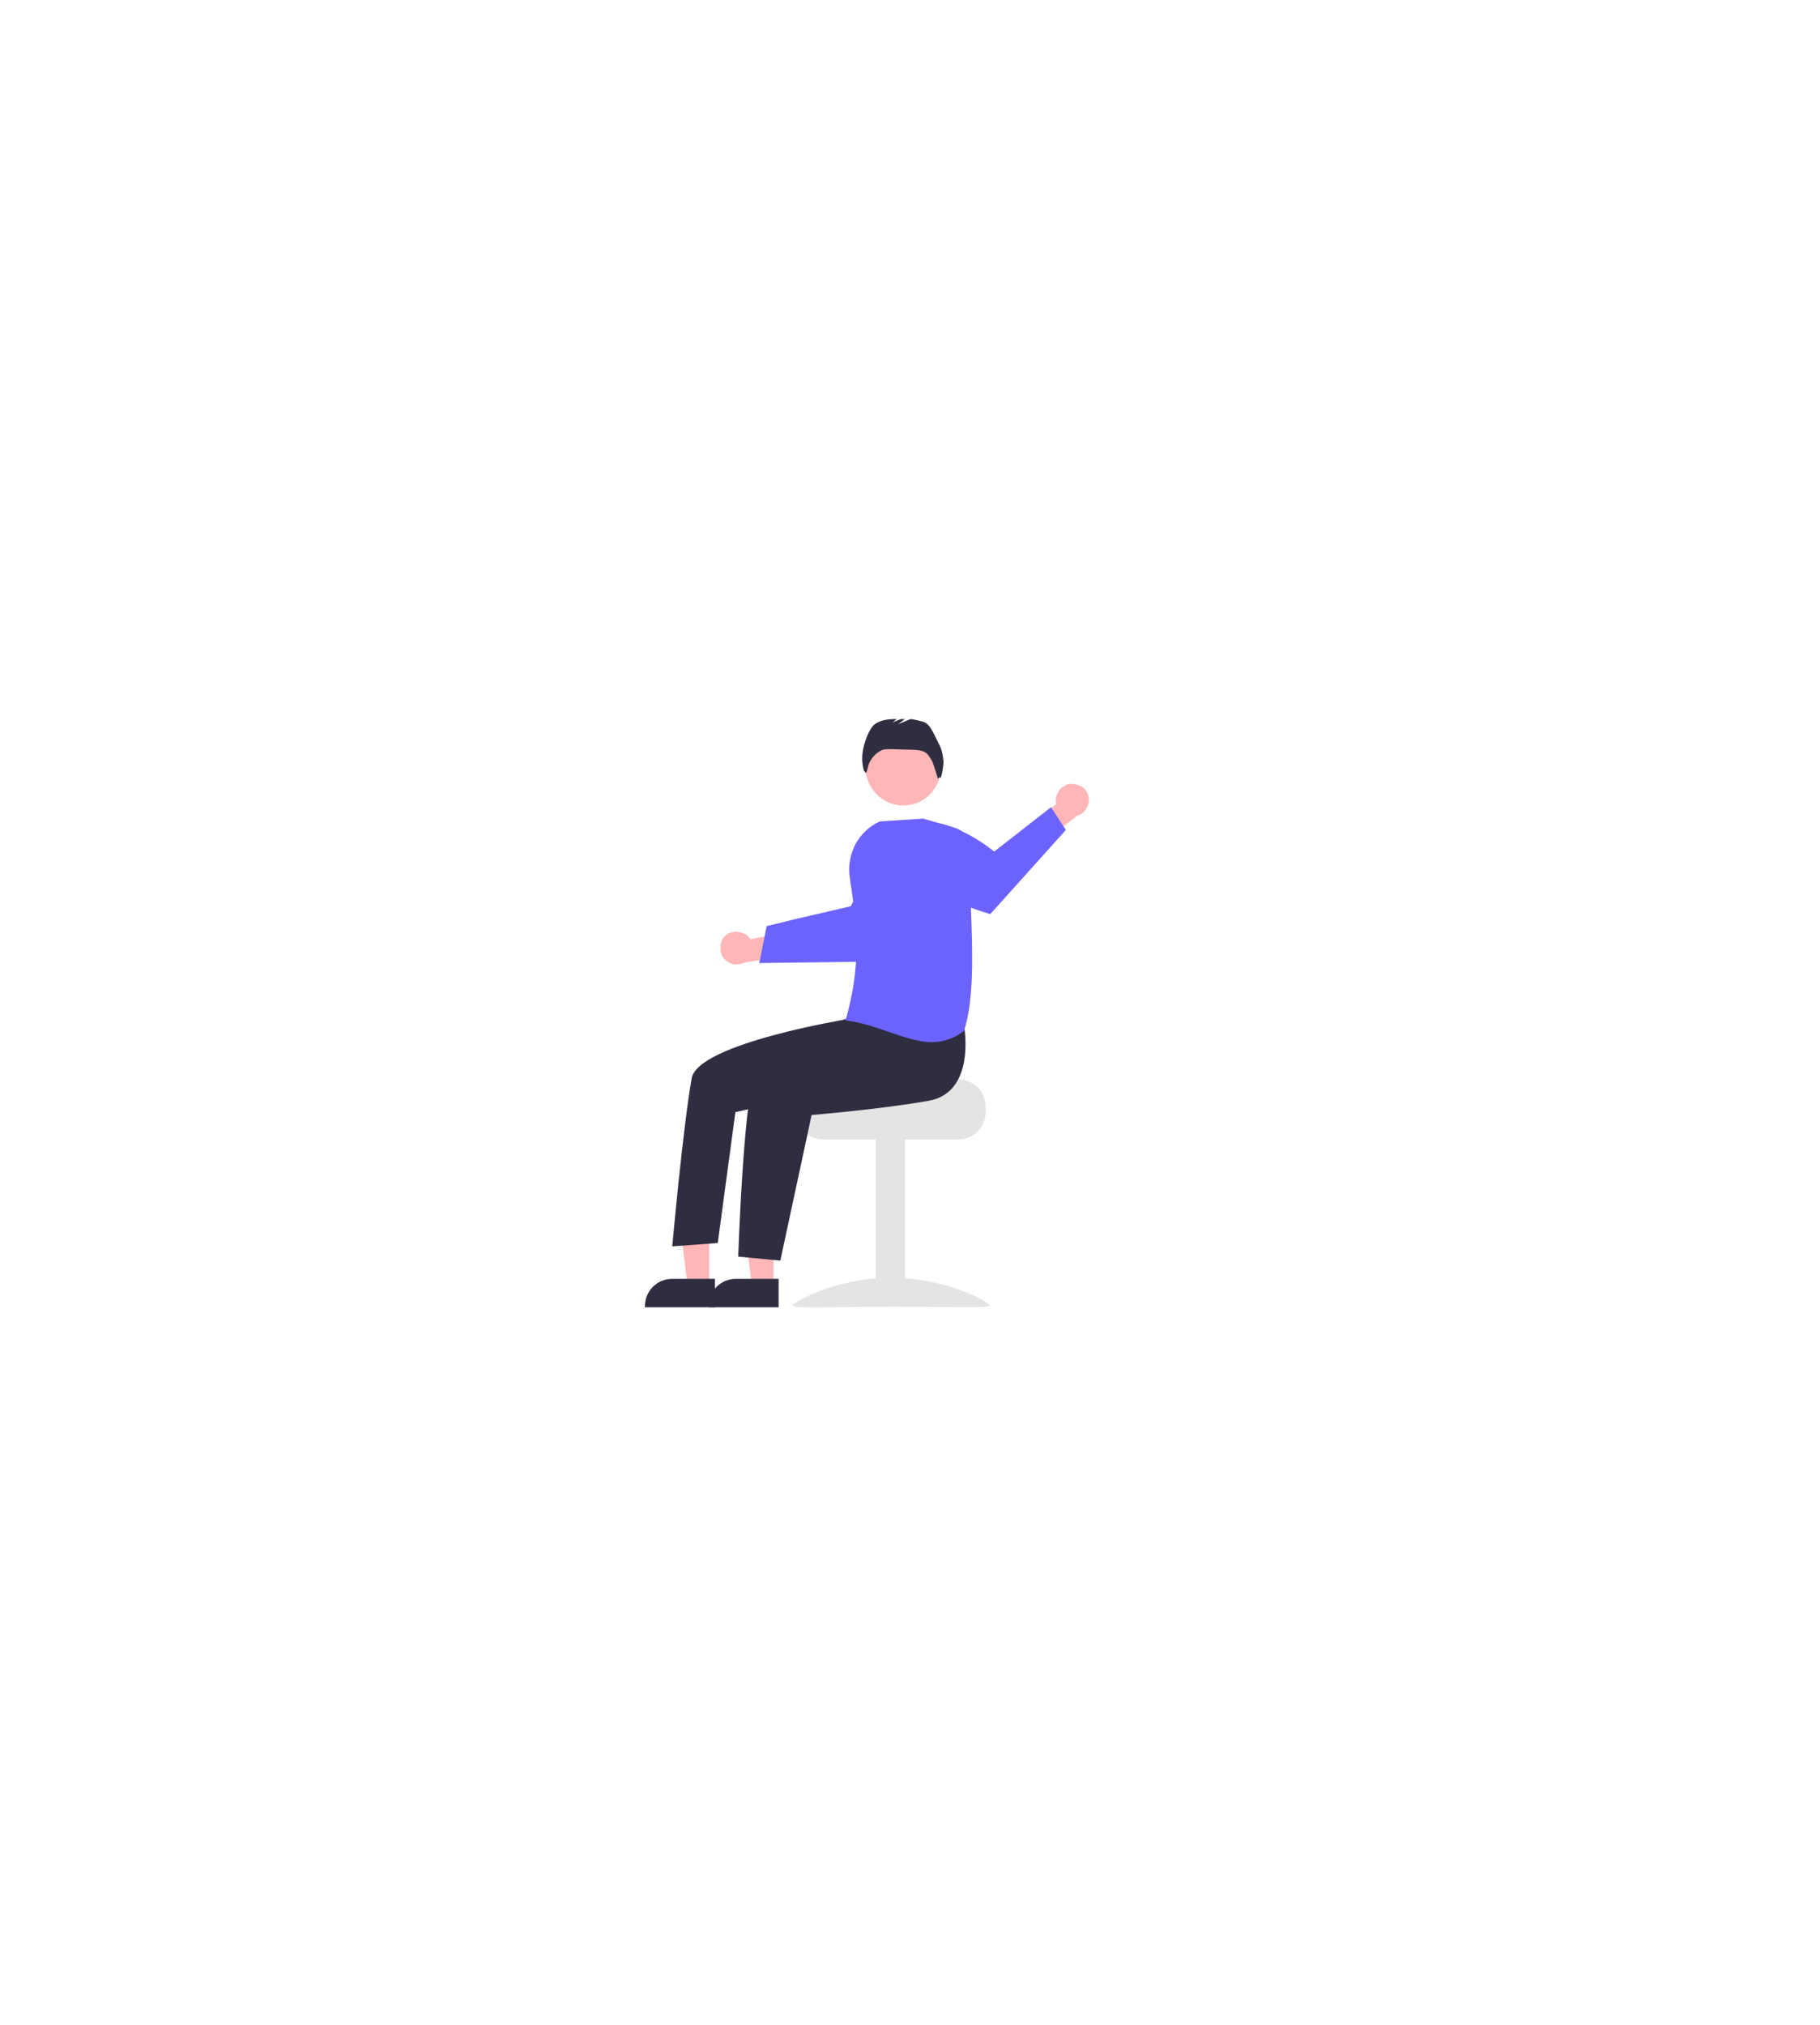 <?xml version="1.0" encoding="utf-8"?>
<!-- Generator: Adobe Illustrator 25.2.0, SVG Export Plug-In . SVG Version: 6.00 Build 0)  -->
<svg version="1.1" id="Layer_1" xmlns="http://www.w3.org/2000/svg" xmlns:xlink="http://www.w3.org/1999/xlink" x="0px" y="0px"
	 viewBox="0 0 320 356" style="enable-background:new 0 0 320 356;" xml:space="preserve">
<style type="text/css">
	.st0{fill:#FFB6B6;}
	.st1{fill:#6C63FF;}
	.st2{fill:#E4E4E4;}
	.st3{fill:#2F2E41;}
</style>
<path class="st0" d="M127.5,164.5c0.3-0.3,0.7-0.5,1.1-0.6c0.4-0.1,0.8-0.2,1.2-0.1c0.4,0.1,0.8,0.2,1.2,0.4
	c0.4,0.2,0.7,0.5,0.9,0.9l6.5-1.2l1.7,3.8l-9.2,1.5c-0.6,0.3-1.4,0.4-2,0.3c-0.7-0.2-1.3-0.6-1.7-1.1s-0.6-1.3-0.5-2
	C126.7,165.6,127,165,127.5,164.5z"/>
<path class="st1" d="M133.5,169.3l6.8-0.1l0.9,0l13.8-0.2c0,0,3.7-3.6,7-7.3l-0.5-3.3c-0.4-3.2-2.1-6.2-4.5-8.4
	c-4.7,3.1-7.4,9.3-7.4,9.3l-8.6,2l-0.9,0.2l-5.3,1.3L133.5,169.3z"/>
<path class="st2" d="M168.3,189.7h-12.7c0,0.5-13.8,1-13.8,1c-0.3,0.2-0.6,0.5-0.8,0.8c-0.7,0.9-1.1,2-1.1,3.1v0.8
	c0,1.3,0.5,2.6,1.4,3.5c0.9,0.9,2.2,1.4,3.5,1.4h23.6c1.3,0,2.6-0.5,3.5-1.4c0.9-0.9,1.4-2.2,1.4-3.5v-0.8c0-1.3-0.5-2.6-1.4-3.5
	C170.8,190.2,169.6,189.7,168.3,189.7z"/>
<path class="st2" d="M159.1,200.1H154v29.5h5.1V200.1z"/>
<path class="st2" d="M139.4,229.5c0,0.6,7.7,0.2,17.3,0.2s17.3,0.3,17.3-0.2c0-0.6-7.7-4.9-17.3-4.9S139.4,228.9,139.4,229.5z"/>
<path class="st0" d="M136,226.1l-3.8,0l-1.8-14.7l5.6,0L136,226.1z"/>
<path class="st3" d="M136.9,229.8l-12.3,0v-0.2c0-1.3,0.5-2.5,1.4-3.4c0.9-0.9,2.1-1.4,3.4-1.4h0l7.5,0L136.9,229.8z"/>
<path class="st0" d="M124.7,226.1l-3.8,0l-1.8-14.7l5.6,0L124.7,226.1z"/>
<path class="st3" d="M125.7,229.8l-12.3,0v-0.2c0-1.3,0.5-2.5,1.4-3.4c0.9-0.9,2.1-1.4,3.4-1.4h0l7.5,0L125.7,229.8z"/>
<path class="st0" d="M158.8,141.6c3.7,0,6.6-3,6.6-6.6c0-3.7-3-6.6-6.6-6.6s-6.6,3-6.6,6.6C152.2,138.6,155.2,141.6,158.8,141.6z"/>
<path class="st3" d="M169.5,180.3c0,0,2.2,11.7-6.2,13.2c-8.4,1.5-20.6,2.5-20.6,2.5l-5.5,25.6l-7.4-0.7c0,0,1-30.8,3.4-33.2
	c2.4-2.4,17.6-9.6,17.6-9.6L169.5,180.3z"/>
<path class="st3" d="M153,175.4l-3.7,3.7c0,0-26.7,4.3-27.7,10.5c-1.6,9.3-3.4,29.5-3.4,29.5l8-0.6l3.1-23l12.8-2.9l14.6-8
	L153,175.4z"/>
<path class="st3" d="M165.2,131c-0.7-1.2-1.5-3.7-2.8-4.1c-0.7-0.2-1.5-0.4-2.3-0.5l-2.2,0.9l1.2-0.9c-0.2,0-0.5,0-0.7,0l-1.5,0.6
	l0.8-0.6c-1.4,0-2.9,0.1-4,1c-0.9,0.7-1.9,3.5-2,4.7c-0.2,1.1-0.1,2.3,0.2,3.4l0.4,0.4c0.1-0.3,0.2-0.6,0.3-1
	c0.1-0.6,0.4-1.2,0.8-1.7c0.4-0.5,0.8-0.9,1.4-1.2l0,0c0.6-0.4,1.4-0.3,2.2-0.3l3.5,0.1c0.8,0,1.7,0.1,2.4,0.6
	c0.4,0.4,0.7,0.9,1,1.4c0.3,0.7,1,3.1,1,3.1s0.4-0.5,0.5-0.1c0.3-0.9,0.4-1.8,0.5-2.8C165.8,132.8,165.6,131.8,165.2,131z"/>
<path class="st0" d="M188.3,137.8c-0.4,0-0.8,0.1-1.2,0.4c-0.4,0.2-0.7,0.5-0.9,0.8c-0.2,0.3-0.4,0.7-0.5,1.1
	c-0.1,0.4-0.1,0.8,0,1.3l-5.3,3.9l1.6,3.8l7.4-5.7c0.7-0.2,1.3-0.7,1.6-1.3c0.4-0.6,0.5-1.3,0.4-2c-0.1-0.7-0.5-1.3-1.1-1.8
	C189.7,138,189,137.8,188.3,137.8z"/>
<path class="st1" d="M187.4,145.9l-13.3,14.8c0,0-6.4-2-11.3-4.3l-2.2-6.8c-0.5-1.6-0.7-3.2-0.6-4.9c6.8-1.8,14.8,5,14.8,5l10-7.8
	L187.4,145.9z"/>
<path class="st1" d="M156.3,181.4c-2.4-0.8-4.8-1.7-7.5-2l-0.1,0l0-0.1c2.7-9.7,2.1-15.8,0.7-25.1c-0.3-2,0.1-4,1-5.8
	c1-1.8,2.5-3.2,4.3-4l0,0l7.6-0.5l0,0l5.5,1.6c0.8,0.2,1.5,0.7,2,1.4c0.5,0.7,0.7,1.5,0.7,2.3c-0.1,3,0.1,6.5,0.2,10.1
	c0.3,8.1,0.6,16.4-1.2,21.9l0,0l0,0c-1.6,1.3-3.7,2-5.7,2C161.5,183.2,158.9,182.3,156.3,181.4z"/>
</svg>
